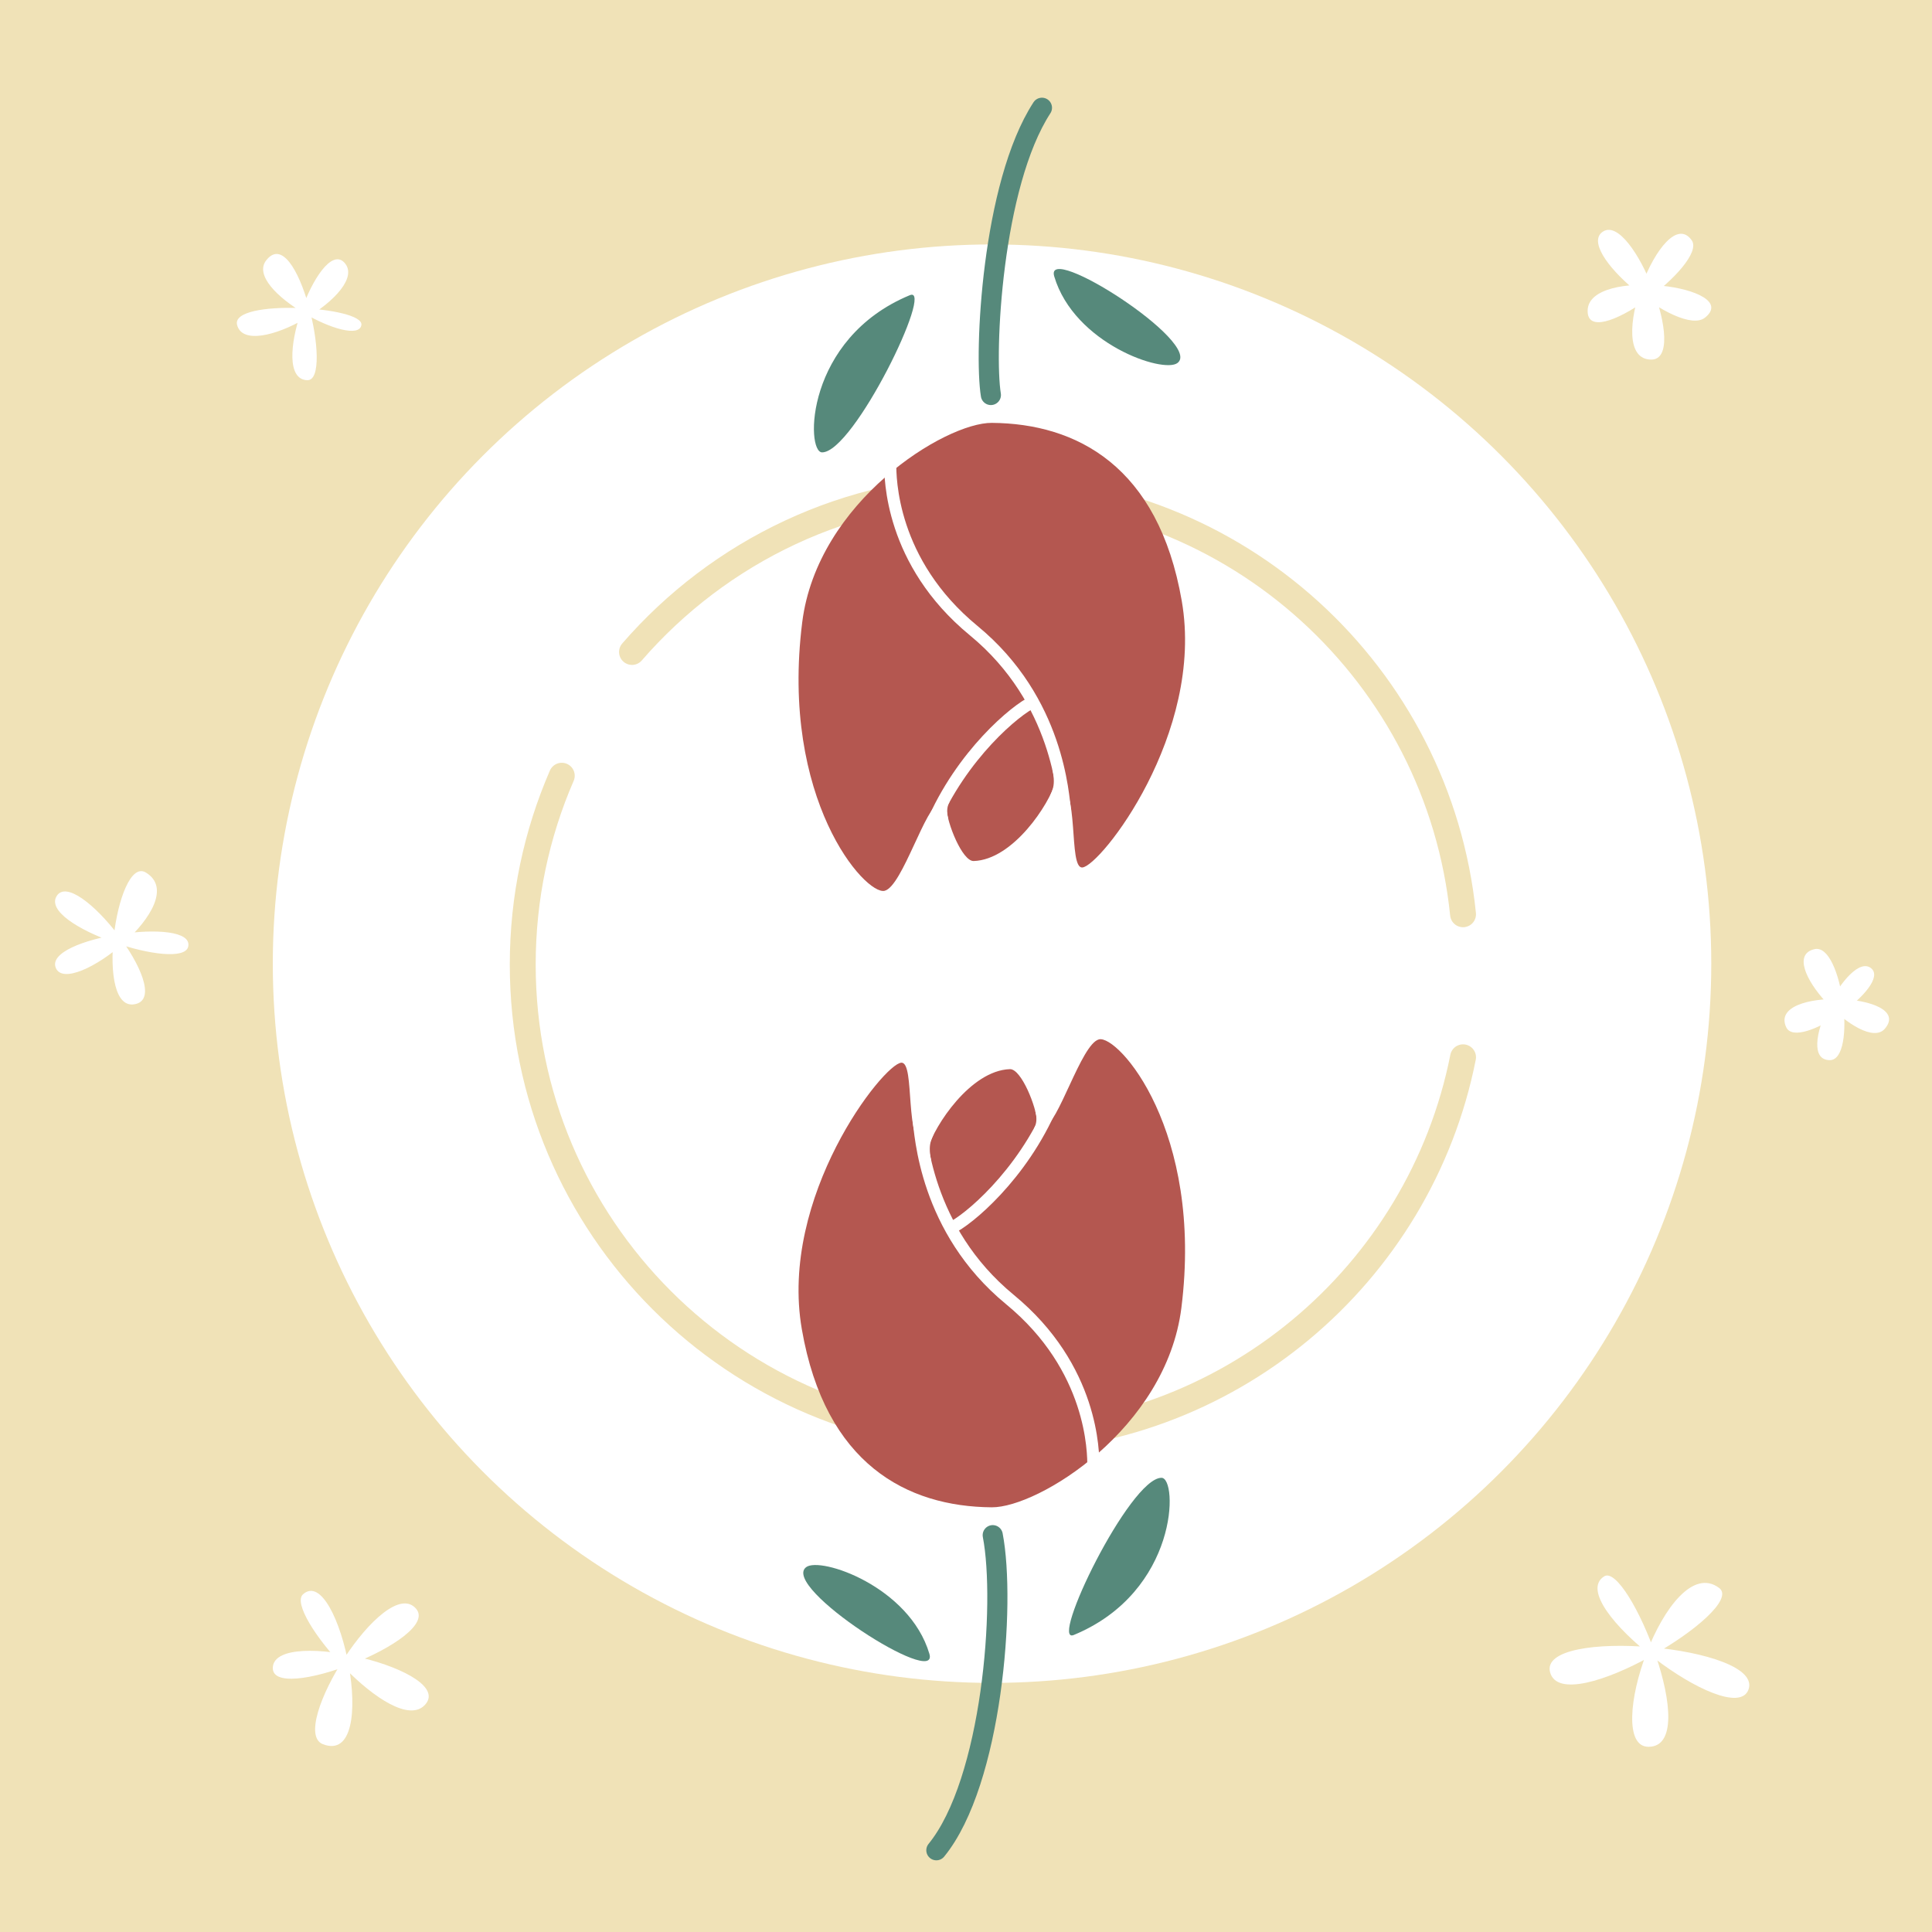 <?xml version="1.0" encoding="UTF-8"?><svg xmlns="http://www.w3.org/2000/svg" viewBox="0 0 2048 2048"><defs><style>.cls-1{stroke:#f0e2b7;stroke-width:27.45px;}.cls-1,.cls-2,.cls-3,.cls-4{fill:none;stroke-miterlimit:10;}.cls-1,.cls-3{stroke-linecap:round;}.cls-5{fill:#f0e2b7;}.cls-6{fill:#fff;}.cls-7{fill:#b45750;}.cls-8{fill:#56897b;}.cls-2{stroke-width:12.81px;}.cls-2,.cls-4{stroke:#fff;}.cls-3{stroke:#56897b;stroke-width:21.35px;}.cls-4{stroke-width:4.27px;}</style></defs><g id="_背景"><rect class="cls-5" x="0" width="2048" height="2048"/></g><g id="_お皿"><circle class="cls-6" cx="1051.6" cy="1021.53" r="762.42"/><g><path class="cls-1" d="M669.96,691.11c92.26-106.4,228.43-173.7,380.32-173.7,260.54,0,474.83,198.01,500.6,451.75"/><path class="cls-1" d="M595.51,822.29c-26.62,61.34-41.39,129.03-41.39,200.16,0,277.91,225.29,503.2,503.2,503.2,244.26,0,447.84-174.05,493.57-404.89"/></g></g><g id="_お皿のコピー"><g><path class="cls-7" d="M1164.91,1101.8c20.26-5.2,111.06,96.74,87.39,284.71-16.12,128.03-151.65,211.67-201.03,211.3-89.73-.68-176.45-45.65-201.28-188.7-24.43-140.69,86.45-281.5,105.45-282.6,15.12-.88,2.41,86.33,26.31,90.09,.76,.12,1.97,1.25,2.36-.16,6.18-22.26,44.45-81.76,86.46-83.09,12.03-.38,28.2,40.06,28.91,56.24,.17,3.93,4.21,5.38,6.77,5.17,15.02-1.26,39.77-88.11,58.66-92.96Z"/><path class="cls-2" d="M973.68,1186.11c2.21,15.58,6.56,117.13,96.88,191.46,88.45,72.78,88.45,162.63,88.45,176.78"/><path class="cls-2" d="M1115.19,1171.41c-31.69,74.8-89.9,122.72-107.45,130.52"/><path class="cls-4" d="M1099.48,1177.04c2.41,8.85,1.2,15.62-1.49,20.01"/><path class="cls-4" d="M987.68,1199.22c0,6.82-7.34,9.97-2.62,31.83"/><path class="cls-3" d="M1052.34,1627.35c14.01,72.64-.73,261.71-59.75,333.99"/><path class="cls-8" d="M1138.25,1733.15c111.16-46.05,110.54-166.62,92.98-166.62-33.65,0-119.65,177.67-92.98,166.62Z"/><path class="cls-8" d="M854.53,1661.27c15.04-11.46,109.46,20.42,130.65,91.81,11.12,37.45-158.19-70.83-130.65-91.81Z"/></g><path class="cls-7" d="M937.79,944.27c-20.26,5.2-111.06-96.74-87.39-284.71,16.12-128.03,151.65-211.67,201.03-211.3,89.73,.68,176.45,45.65,201.28,188.7,24.43,140.69-86.45,281.5-105.45,282.6-15.12,.88-2.41-86.33-26.31-90.09-.76-.12-1.97-1.25-2.36,.16-6.18,22.26-44.45,81.76-86.46,83.09-12.03,.38-28.2-40.06-28.91-56.24-.17-3.93-4.21-5.38-6.77-5.17-15.02,1.26-39.77,88.11-58.66,92.96Z"/><path class="cls-2" d="M1129.02,859.95c-2.21-15.58-6.56-117.13-96.88-191.46-88.45-72.78-88.45-162.63-88.45-176.78"/><path class="cls-2" d="M987.52,874.65c31.69-74.8,89.9-122.72,107.45-130.52"/><path class="cls-4" d="M1003.23,869.03c-2.41-8.85-1.2-15.62,1.49-20.01"/><path class="cls-4" d="M1115.03,846.84c0-6.82,7.34-9.97,2.62-31.83"/><path class="cls-3" d="M1050.37,418.71c-7.23-44.31,.99-222.7,54.13-304.47"/><path class="cls-8" d="M964.45,312.91c-111.16,46.05-110.54,166.62-92.98,166.62,33.65,0,119.65-177.67,92.98-166.62Z"/><path class="cls-8" d="M1248.18,384.79c-15.04,11.46-109.46-20.42-130.65-91.81-11.12-37.45,158.19,70.83,130.65,91.81Z"/></g><g id="_レイヤー_9"><path class="cls-6" d="M1750.4,381.18c40.93,0-19.48-155.3-50.95-135.84-31.47,19.46,81.21,112.74,107.9,91.39,41.37-33.1-122.88-54.63-124.38-7.83-1.5,46.8,127.75-49.3,110.33-74.16-29.97-42.79-96.43,126.44-42.9,126.44Z"/><path class="cls-6" d="M1939.72,1123.79c28.98,0,13.42-124.34-16.21-117.66-44.31,10,51.44,111.21,74.47,84.42,32.88-38.25-124.9-45.23-104.52-1.63,12.17,26.03,111.58-43.84,90.24-62.34-23.88-20.7-83.89,97.21-43.99,97.21Z"/><path class="cls-6" d="M325.83,403.02c28.74,.73-10.97-169.74-43.75-126.88-24.01,31.39,96.76,94.38,101,68.44,3.26-19.96-138.86-28.26-131.76-.2,10.34,40.85,143.31-35.65,113.42-66.32-26.19-26.88-82.23,123.86-38.92,124.96Z"/><path class="cls-6" d="M144.63,1064.09c40.24-11.69-64.62-145.81-84.5-114.33-19.88,31.48,133.86,81.46,139.43,53.47,6.51-32.69-153.87-9.42-140.4,22.82,13.81,33.05,146.84-70.11,95.42-101.15-31.47-18.99-55.76,152.49-9.94,139.18Z"/><path class="cls-6" d="M342.33,1848.94c63.19,24.22,16.88-193.04-21.15-158.9-20.31,18.23,95.83,151.45,128.87,117.62,35.6-36.45-155.65-83.18-160.76-41.09-5.1,42.1,179.16-29.21,151.8-61.23-32.54-38.07-136.96,128.95-98.76,143.59Z"/><path class="cls-6" d="M1747.49,1851.68c58.77-.09-22.13-196.26-46.98-180.69-44.63,27.97,135.61,163.4,152.78,120.48,18.83-47.07-223.88-67.68-210.08-18.56,14.38,51.17,209.68-66.71,179.18-89.59-54.93-41.2-125.31,168.43-74.9,168.36Z"/></g></svg>